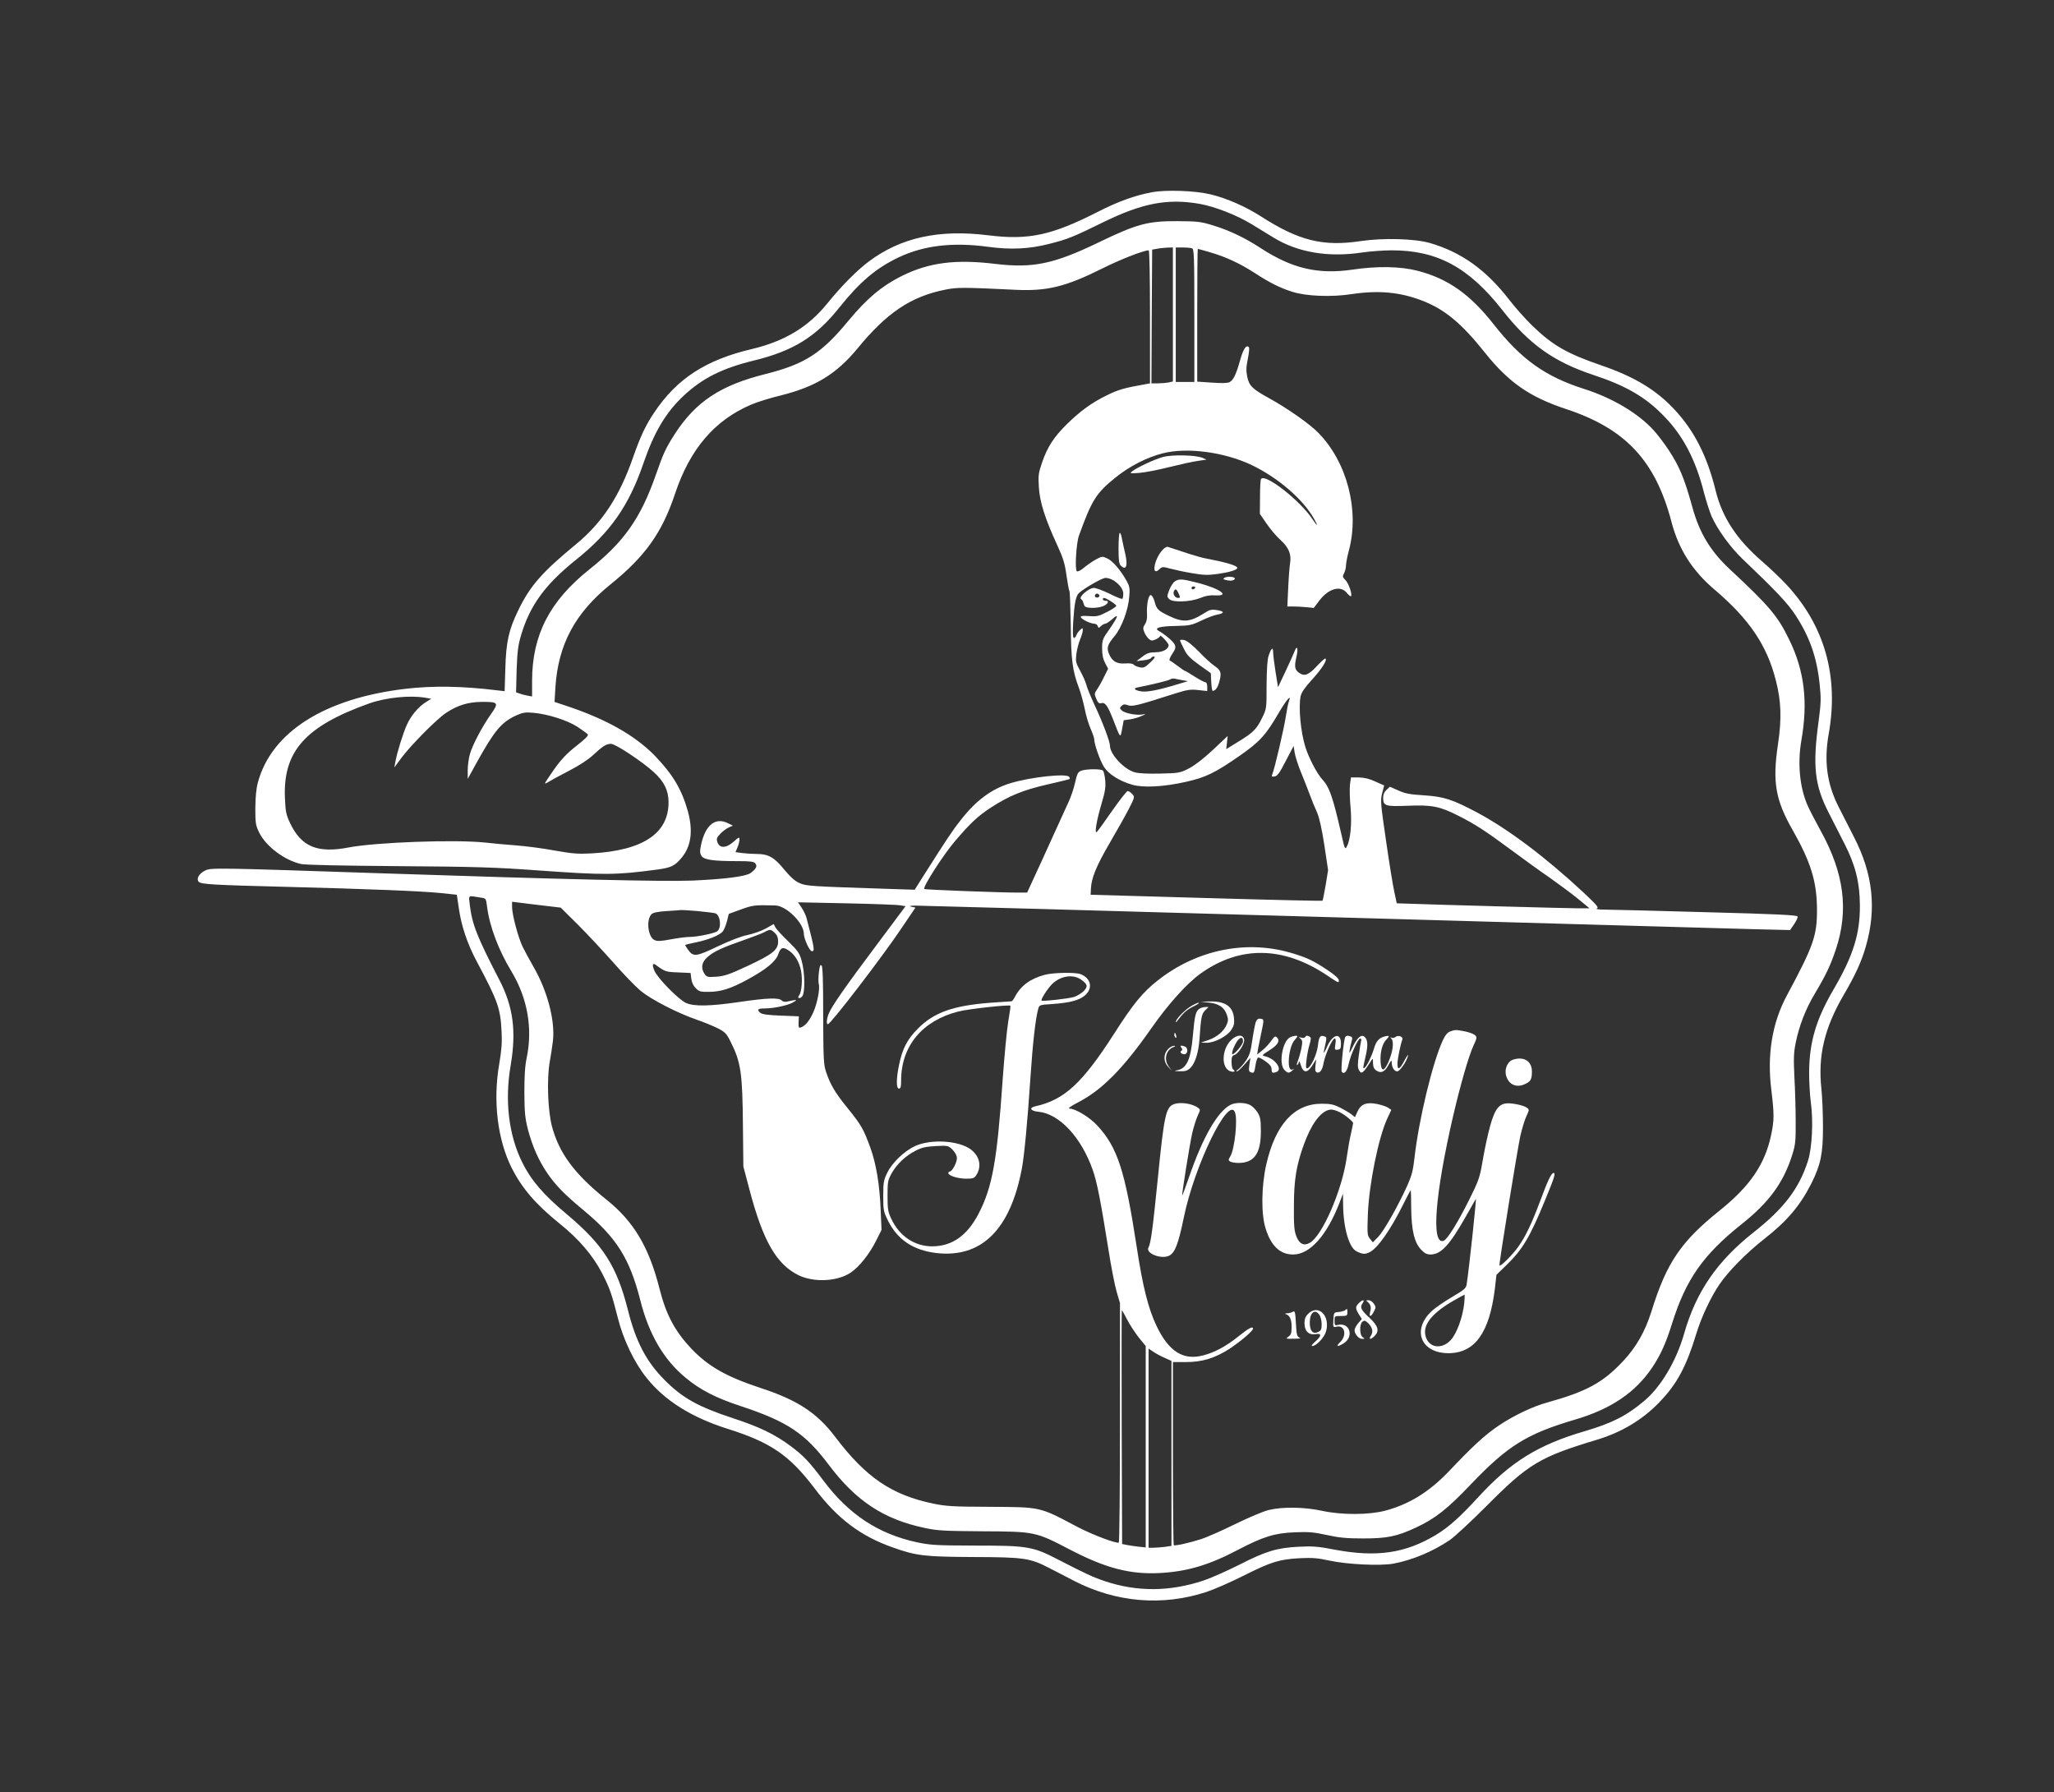 <?xml version="1.0" standalone="no"?>
<!DOCTYPE svg PUBLIC "-//W3C//DTD SVG 20010904//EN"
 "http://www.w3.org/TR/2001/REC-SVG-20010904/DTD/svg10.dtd">
<svg version="1.0" xmlns="http://www.w3.org/2000/svg"
 width="1436pt" height="1253pt" viewBox="0 0 1436 1253"
 preserveAspectRatio="xMidYMid meet">

<rect x="0" y="0" width="1436" height="1253" fill="#333333" stroke="none"/>

<g transform="translate(0,1253) scale(0.1,-0.1)"
fill="#FFFFFF" stroke="none">
<path d="M8053 11186 c-122 -23 -237 -65 -380 -138 -320 -163 -482 -198 -763
-163 -346 43 -611 -15 -836 -183 -84 -63 -191 -171 -289 -292 -134 -166 -298
-265 -528 -320 -323 -76 -525 -207 -684 -445 -60 -90 -96 -166 -148 -315 -94
-270 -215 -454 -396 -603 -239 -197 -322 -291 -405 -462 -67 -137 -86 -222
-91 -408 l-5 -159 -52 6 c-244 30 -449 33 -638 11 -567 -66 -940 -302 -1035
-655 -12 -44 -17 -103 -18 -180 0 -106 2 -119 28 -172 47 -95 176 -192 291
-218 31 -7 279 -12 680 -15 547 -4 677 -8 979 -30 461 -33 540 -33 832 6 95
13 122 25 168 80 69 80 84 190 46 328 -43 153 -104 255 -228 385 -141 146
-350 263 -635 356 l-69 23 6 101 c19 299 137 521 387 722 241 195 359 360 450
634 104 311 276 513 533 622 39 17 132 46 207 64 243 61 388 150 535 328 205
250 373 363 613 411 84 17 124 17 496 -1 217 -10 348 22 602 149 126 63 289
127 325 127 5 0 9 -178 9 -465 l0 -465 -22 -4 c-159 -28 -198 -39 -281 -80
-106 -52 -184 -109 -280 -203 -89 -88 -134 -158 -170 -262 -27 -77 -29 -94
-24 -176 6 -103 42 -218 128 -405 42 -91 54 -130 65 -212 8 -55 17 -105 21
-111 3 -6 7 -112 9 -236 2 -243 12 -323 58 -442 13 -36 31 -102 40 -146 8 -44
27 -106 41 -138 14 -32 25 -64 25 -73 0 -34 41 -150 68 -193 34 -52 106 -98
198 -125 77 -22 218 -15 374 20 139 31 205 63 376 182 142 99 183 144 275 302
54 92 91 134 70 79 -5 -13 -15 -62 -22 -108 -11 -77 -77 -360 -94 -402 -7 -16
-4 -18 16 -15 19 2 35 24 78 108 l55 105 8 -50 c5 -27 24 -86 42 -130 18 -44
46 -114 61 -155 15 -41 39 -100 53 -130 16 -37 33 -113 51 -229 l26 -174 -17
-105 c-10 -58 -20 -107 -22 -109 -2 -2 -368 6 -812 19 l-809 23 2 43 c3 74 39
161 133 322 50 85 110 192 133 237 41 80 41 82 23 102 -11 12 -25 21 -32 21
-7 0 -56 -63 -110 -140 -53 -77 -101 -143 -107 -147 -16 -10 0 83 34 198 25
84 30 115 26 163 -3 32 -10 63 -16 69 -13 13 -117 12 -152 -1 -23 -9 -29 -21
-43 -84 -9 -41 -30 -103 -47 -138 -17 -36 -68 -148 -114 -250 -46 -102 -104
-229 -129 -282 l-45 -98 -63 0 c-121 0 -652 20 -656 25 -13 12 132 238 214
334 110 129 162 177 254 237 125 81 224 121 389 159 85 19 156 37 159 39 2 3
1 9 -3 15 -16 26 -270 -1 -410 -44 -133 -40 -242 -121 -349 -259 -58 -73 -96
-131 -272 -408 l-49 -78 -185 6 c-545 18 -573 19 -621 41 -32 14 -63 42 -107
95 -68 84 -110 108 -190 108 -26 0 -70 3 -98 6 l-52 7 14 33 c8 18 14 43 14
55 0 19 -4 18 -41 -15 -51 -46 -98 -48 -113 -4 -8 24 -6 32 20 59 16 17 42 37
58 44 l30 13 -32 16 c-90 46 -161 -10 -191 -152 -9 -44 -8 -57 4 -76 18 -27
80 -36 256 -36 85 0 109 -3 120 -16 15 -19 6 -38 -33 -67 -32 -24 -181 -43
-408 -53 -194 -8 -892 8 -2175 51 -1162 39 -1188 39 -1229 20 -44 -21 -65 -57
-47 -79 15 -18 102 -23 621 -36 543 -14 931 -29 1070 -43 l114 -12 14 -95 c17
-122 60 -249 124 -369 150 -281 167 -330 175 -496 4 -74 -1 -131 -16 -219 -46
-262 -13 -534 88 -734 72 -141 169 -254 336 -388 132 -106 229 -220 293 -342
55 -108 68 -143 112 -317 38 -151 115 -311 201 -418 127 -159 314 -276 567
-356 302 -95 432 -185 608 -417 158 -210 321 -333 546 -412 166 -59 222 -65
563 -67 354 -1 396 -7 531 -77 44 -22 122 -63 174 -90 294 -151 618 -178 925
-77 49 16 167 67 260 114 195 98 250 114 395 122 85 4 124 1 205 -17 124 -27
357 -38 448 -21 134 26 271 83 392 164 33 22 150 131 260 241 291 293 371 341
770 461 172 52 319 140 436 262 123 127 188 248 258 478 35 115 101 257 163
347 60 89 187 218 309 314 164 128 253 234 333 391 65 131 81 205 81 393 0 91
-5 211 -11 268 -25 232 21 425 156 657 81 138 125 234 155 340 76 264 49 507
-84 765 -35 69 -83 163 -107 210 -81 159 -103 318 -69 509 72 404 -29 759
-297 1046 -40 43 -116 115 -169 161 -176 152 -278 306 -324 493 -60 244 -150
420 -289 569 -129 138 -282 230 -517 310 -233 80 -336 139 -477 276 -46 45
-119 126 -161 181 -162 209 -334 332 -553 396 -107 31 -327 37 -483 14 -265
-40 -433 1 -702 174 -107 68 -234 124 -348 152 -105 26 -313 34 -412 15z m333
-81 c107 -19 261 -79 364 -142 41 -25 110 -67 152 -93 171 -105 384 -141 622
-105 55 8 148 15 207 15 318 0 538 -119 774 -420 186 -237 359 -360 634 -451
230 -76 368 -156 497 -291 133 -137 220 -305 278 -536 15 -56 38 -128 51 -159
42 -95 132 -219 218 -301 237 -226 317 -311 372 -396 98 -151 148 -294 167
-483 10 -96 9 -129 -7 -250 -44 -320 -29 -453 72 -649 30 -60 80 -156 109
-214 76 -149 106 -269 107 -430 1 -199 -47 -352 -183 -585 -123 -211 -170
-367 -172 -580 0 -66 5 -161 12 -212 18 -129 9 -317 -20 -408 -62 -194 -166
-331 -380 -500 -256 -202 -403 -417 -486 -709 -54 -189 -161 -370 -277 -468
-124 -105 -226 -157 -417 -213 -325 -95 -519 -215 -743 -459 -132 -144 -211
-214 -299 -267 -213 -128 -414 -157 -704 -103 -118 23 -156 26 -254 21 -153
-8 -228 -30 -418 -127 -86 -43 -198 -93 -247 -109 -236 -79 -466 -80 -690 -5
-83 28 -133 51 -325 150 -179 93 -215 99 -580 99 -278 1 -314 3 -409 23 -272
59 -476 194 -654 431 -98 131 -140 175 -227 240 -111 83 -218 135 -404 196
-246 81 -354 141 -481 269 -126 127 -200 267 -255 488 -78 307 -172 455 -428
670 -164 137 -251 239 -313 366 -93 191 -121 427 -79 673 41 241 18 412 -79
599 -157 303 -191 390 -207 528 -7 67 -16 62 77 47 36 -5 37 -6 44 -62 17
-137 80 -305 170 -453 112 -185 150 -396 108 -601 -13 -61 -17 -128 -17 -249
1 -142 5 -178 26 -260 31 -115 72 -209 132 -298 58 -86 120 -150 255 -262 231
-191 323 -338 397 -628 60 -239 164 -418 319 -545 101 -84 211 -140 384 -197
327 -108 450 -191 615 -410 189 -252 384 -381 668 -441 92 -20 136 -22 408
-24 366 -2 369 -2 614 -130 247 -128 416 -172 621 -162 193 10 347 55 551 163
175 91 253 116 395 122 97 4 134 1 225 -19 86 -19 139 -24 254 -24 167 0 236
14 367 75 136 63 221 130 384 301 259 272 393 355 728 454 254 74 427 192 544
368 57 86 93 165 136 302 97 310 217 482 487 697 194 154 294 292 355 488 21
66 24 94 23 230 0 85 -4 225 -9 311 -6 129 -5 169 9 238 24 119 69 236 133
343 82 138 110 199 148 311 91 274 58 531 -105 827 -38 69 -80 150 -93 180
-55 126 -71 293 -43 455 47 269 21 485 -84 701 -81 167 -136 233 -418 496
-135 126 -212 255 -261 435 -55 199 -89 281 -165 397 -29 44 -75 105 -102 135
-108 120 -290 229 -489 292 -272 87 -439 206 -631 450 -166 212 -321 321 -533
376 -120 31 -282 34 -456 8 -242 -35 -422 8 -642 151 -110 72 -221 125 -338
160 -81 25 -106 27 -245 28 -206 1 -283 -20 -550 -149 -313 -151 -458 -181
-720 -150 -280 34 -465 10 -655 -84 -140 -70 -243 -156 -374 -314 -188 -228
-304 -302 -576 -371 -318 -79 -491 -194 -638 -421 -63 -99 -79 -133 -132 -285
-106 -303 -222 -468 -465 -661 -277 -221 -399 -458 -400 -776 l0 -112 -32 6
c-18 3 -44 10 -57 15 l-23 8 4 158 c5 132 10 171 32 245 62 206 167 350 381
522 241 192 373 381 474 678 74 215 155 352 278 468 132 124 270 194 495 249
272 66 434 166 595 369 144 180 257 276 414 351 176 84 378 108 624 75 160
-22 290 -16 430 20 125 31 170 49 377 151 274 134 450 168 674 129z m-186
-774 l0 -468 -31 -7 c-17 -3 -51 -6 -75 -6 l-44 0 2 468 3 467 35 6 c19 4 52
7 73 8 l37 1 0 -469z m134 463 c14 -5 16 -56 16 -470 l0 -464 -65 0 -65 0 0
470 0 470 49 0 c27 0 56 -3 65 -6z m130 -29 c107 -31 207 -78 309 -144 101
-66 176 -104 262 -131 97 -31 274 -38 416 -16 187 28 336 14 490 -45 159 -61
276 -158 441 -365 165 -207 313 -310 568 -394 414 -137 623 -360 735 -786 50
-193 147 -345 303 -477 242 -206 366 -389 428 -636 37 -145 41 -266 14 -446
-39 -262 -18 -387 104 -600 126 -222 168 -359 169 -550 1 -186 -23 -255 -211
-605 -103 -192 -139 -415 -108 -661 20 -166 20 -209 0 -306 -43 -210 -147
-364 -363 -537 -270 -216 -371 -366 -476 -706 -44 -139 -107 -250 -199 -347
-141 -150 -254 -211 -530 -288 -102 -28 -231 -90 -335 -159 -97 -65 -180 -141
-348 -318 -137 -145 -279 -234 -449 -279 -114 -30 -302 -31 -441 -1 -123 27
-277 29 -372 6 -36 -8 -142 -53 -236 -99 -93 -46 -199 -92 -235 -104 -88 -28
-187 -50 -194 -43 -3 3 -6 292 -6 643 l0 637 89 0 c113 -1 205 27 307 93 76
50 164 125 164 140 0 20 -29 5 -100 -52 -87 -70 -166 -113 -247 -134 -141 -38
-243 27 -329 209 -57 121 -95 272 -138 555 -81 528 -133 689 -274 842 -53 58
-153 119 -196 119 -12 1 15 20 64 45 165 86 312 235 504 509 120 173 255 323
351 391 275 196 578 191 885 -15 80 -54 80 -53 80 -33 0 12 -28 37 -77 70 -98
65 -138 85 -238 116 -322 101 -675 31 -952 -188 -104 -82 -171 -163 -303 -370
-224 -349 -349 -464 -552 -509 -46 -10 -34 -33 21 -38 148 -14 302 -180 382
-411 29 -84 53 -206 110 -562 17 -110 42 -237 55 -283 l24 -82 0 -835 c0 -458
-4 -836 -8 -839 -16 -9 -188 56 -292 111 -266 141 -250 137 -615 139 -255 1
-302 4 -393 23 -289 61 -468 182 -683 466 -127 168 -264 258 -525 343 -238 79
-361 149 -480 273 -115 122 -177 237 -223 419 -74 293 -181 472 -373 625 -221
177 -329 323 -379 510 -29 111 -37 328 -16 450 9 50 19 117 23 151 15 140 -39
347 -135 513 -27 47 -61 110 -76 140 -31 62 -75 226 -75 280 l0 37 170 -21
170 -20 121 -120 c66 -66 177 -185 246 -263 69 -79 156 -169 192 -199 73 -60
252 -153 393 -202 47 -16 112 -43 145 -59 52 -27 62 -37 90 -93 73 -144 84
-220 87 -594 l3 -280 41 -155 c95 -364 190 -529 345 -605 108 -52 271 -44 364
18 61 41 132 131 179 225 l37 74 -6 137 c-7 178 -31 324 -72 437 -47 130 -65
161 -159 277 -88 108 -122 166 -152 257 -16 49 -18 93 -19 392 0 239 -3 340
-11 348 -9 9 -14 -3 -19 -48 -4 -33 -4 -69 -1 -80 10 -32 -10 -137 -39 -201
-27 -59 -55 -93 -87 -104 -14 -5 -16 1 -15 36 l2 42 -126 5 c-86 3 -131 9
-143 19 -26 22 -19 31 27 31 63 0 156 19 197 40 39 21 33 24 -23 11 -28 -7
-41 -6 -52 5 -20 21 -106 17 -298 -11 -205 -30 -316 -32 -372 -6 -52 24 -200
175 -220 225 -17 40 -13 57 9 41 65 -48 71 -50 157 -53 l87 -4 5 -40 c3 -26
15 -51 32 -67 23 -23 33 -26 93 -25 84 1 152 23 268 86 132 72 199 127 216
180 17 47 33 51 78 19 39 -28 68 -77 80 -137 12 -58 5 -150 -13 -172 -16 -20
2 -28 20 -9 23 23 21 170 -3 252 -14 52 -27 69 -94 135 -43 41 -83 85 -89 97
l-12 23 -53 -30 c-30 -17 -87 -37 -127 -46 -47 -9 -124 -39 -211 -80 -152 -73
-171 -75 -208 -23 -12 16 -21 32 -19 33 2 2 38 11 79 19 85 18 158 48 182 74
9 10 22 42 30 71 l13 53 85 31 c83 30 94 32 240 28 78 -2 200 -123 200 -198 0
-34 40 -122 56 -122 22 0 18 21 -37 231 -5 20 -21 53 -35 74 l-25 37 338 -7
c186 -4 355 -10 376 -14 l38 -6 -200 -268 c-216 -288 -315 -429 -337 -483 -15
-37 -18 -74 -6 -74 19 0 375 463 514 670 l98 145 -28 6 c-19 5 -12 7 28 8 30
0 1306 -35 2835 -79 1529 -44 2893 -82 3030 -86 l250 -6 28 41 c16 23 27 47
24 54 -4 10 -151 17 -643 30 -352 10 -670 18 -709 18 -40 0 -62 4 -51 8 15 6
0 24 -95 113 -264 246 -530 446 -750 562 -167 88 -226 107 -364 116 -98 6
-131 12 -179 34 l-59 26 -24 -22 c-15 -14 -23 -33 -23 -54 0 -58 12 -63 172
-57 168 7 223 -4 350 -68 118 -59 192 -107 369 -238 86 -64 209 -153 275 -198
65 -46 154 -112 198 -148 l79 -65 -79 0 c-69 0 -1031 26 -1204 33 l-65 2 -17
80 c-10 44 -36 205 -58 358 -38 260 -40 282 -27 332 l14 54 -61 27 c-42 20
-78 28 -116 29 l-55 0 -7 -50 c-3 -27 -2 -98 4 -158 10 -114 0 -226 -26 -275
-13 -24 -15 -18 -40 94 -59 256 -81 320 -132 376 -38 42 -93 148 -117 223 -34
107 -50 281 -34 358 6 27 29 60 79 115 69 76 108 136 95 148 -3 4 -29 -19 -58
-50 -58 -63 -87 -76 -123 -52 -34 22 -39 44 -22 115 14 62 4 85 -15 34 -6 -16
-34 -77 -62 -137 l-52 -110 -17 105 c-9 57 -17 120 -17 138 -1 42 -13 32 -32
-24 -9 -26 -13 -96 -14 -205 0 -165 0 -165 -32 -230 -38 -78 -62 -102 -169
-167 l-81 -50 5 46 5 46 -103 -97 c-66 -62 -126 -108 -168 -130 -63 -32 -71
-33 -201 -36 -85 -2 -150 1 -178 9 -75 21 -173 126 -173 186 0 29 -53 169
-108 285 -27 59 -53 122 -57 140 -4 18 -23 61 -42 96 -32 58 -34 67 -28 120 4
31 16 77 26 101 10 24 19 53 19 64 0 19 -1 19 -20 2 -11 -10 -22 -26 -25 -36
-4 -11 -11 -19 -17 -19 -8 0 -9 34 -5 113 8 126 18 179 39 200 30 30 163 107
186 107 55 0 125 -62 125 -110 0 -16 -3 -33 -6 -36 -4 -4 -44 12 -89 35 -46
22 -95 41 -111 41 -35 0 -109 -65 -89 -78 7 -5 14 -15 15 -23 2 -8 6 -20 10
-26 10 -16 83 -17 125 -2 36 12 51 39 22 39 -11 0 -20 5 -20 10 0 6 3 10 8 10
15 0 86 -45 86 -55 1 -5 -28 -25 -64 -43 -58 -30 -72 -33 -127 -29 -46 3 -60
1 -57 -8 6 -15 68 -45 93 -45 10 0 22 -7 25 -16 6 -16 8 -16 24 0 10 9 24 16
30 16 6 0 27 14 47 31 49 44 44 21 -17 -67 -50 -70 -53 -78 -53 -137 0 -44 6
-73 21 -102 l21 -40 -30 -60 c-16 -33 -38 -72 -49 -87 -17 -25 -18 -30 -4 -63
12 -28 20 -35 34 -31 27 9 46 -17 82 -109 55 -142 52 -139 65 -70 l11 60 44 6
c25 4 61 14 80 23 34 15 34 16 5 11 -41 -7 -124 9 -143 29 -15 14 -15 18 -1
31 12 12 22 13 41 6 33 -13 65 -5 337 82 80 25 103 29 157 23 l64 -7 0 31 c0
17 -5 30 -12 30 -7 0 -41 18 -76 40 -34 22 -65 40 -68 40 -3 0 -25 15 -50 34
-25 19 -50 36 -56 38 -6 2 1 22 17 46 24 36 26 46 17 67 -10 21 -66 69 -112
95 -34 20 9 32 117 34 101 2 113 5 183 38 41 20 92 39 113 42 50 9 47 23 -6
31 -38 6 -50 3 -92 -24 -95 -60 -144 -64 -240 -18 -81 39 -89 47 -104 105 -7
23 -18 42 -26 42 -16 0 -30 -67 -26 -132 2 -31 -3 -55 -14 -72 -15 -22 -15
-31 -5 -55 6 -16 20 -37 31 -47 16 -14 23 -15 49 -4 16 7 30 18 30 24 1 13 60
-50 60 -64 0 -28 -41 -50 -92 -50 -44 -1 -60 -6 -93 -32 l-40 -30 50 6 c28 3
52 11 53 16 2 6 11 10 20 10 12 0 3 -13 -26 -41 -37 -35 -47 -40 -75 -34 -18
4 -36 12 -42 19 -6 7 -28 10 -58 8 -58 -5 -92 15 -113 65 -19 44 -12 66 39
127 49 59 95 182 102 276 5 55 2 71 -17 106 -41 75 -98 142 -135 159 -36 17
-38 17 -81 -6 -24 -13 -61 -39 -83 -57 -22 -19 -44 -30 -50 -26 -16 9 -5 196
14 249 90 249 120 297 255 406 99 80 220 142 332 170 168 43 425 9 614 -79
187 -88 366 -241 444 -381 30 -53 23 -53 -12 -1 -87 132 -334 324 -360 281 -4
-5 -7 -62 -7 -126 l-1 -117 47 -69 c26 -38 69 -89 96 -113 59 -53 79 -101 68
-165 -4 -25 -10 -103 -13 -173 l-6 -128 43 0 c23 0 65 -2 92 -5 l50 -5 37 49
c65 87 150 111 194 56 13 -16 26 -26 29 -23 11 11 -16 90 -39 113 -20 20 -21
25 -10 46 7 13 14 38 14 54 0 17 9 64 20 105 76 281 -12 620 -214 825 -60 62
-218 172 -345 242 -115 63 -138 86 -151 148 -9 43 -8 68 4 127 8 40 12 76 7
81 -18 18 -37 -9 -59 -84 -28 -102 -49 -147 -75 -160 -13 -8 -55 -9 -123 -4
l-104 7 0 464 c0 255 2 464 4 464 2 0 43 -11 90 -25z m-779 -2394 c7 -12 -12
-24 -25 -16 -11 7 -4 25 10 25 5 0 11 -4 15 -9z m580 -596 l40 -7 -80 -24
c-128 -39 -207 -54 -248 -47 -44 7 -57 21 -25 27 109 22 216 48 228 56 8 5 22
8 30 6 8 -2 33 -7 55 -11z m-5290 -123 l40 -7 -37 -23 c-53 -33 -105 -95 -134
-160 -27 -60 -68 -193 -80 -258 l-7 -39 48 65 c65 88 248 273 313 316 79 53
154 76 247 77 119 1 124 -5 69 -83 -64 -91 -129 -215 -148 -279 -9 -30 -16
-82 -16 -115 l0 -61 66 120 c122 219 170 276 272 323 47 21 64 24 121 19 100
-9 237 -52 308 -98 34 -23 66 -46 72 -52 7 -9 -16 -32 -80 -82 -67 -53 -105
-93 -154 -162 -36 -51 -65 -95 -65 -99 0 -3 11 1 25 10 14 9 78 44 142 77 72
37 137 80 168 109 66 62 94 80 126 80 32 0 219 -124 300 -198 72 -66 102 -127
103 -207 2 -221 -178 -341 -539 -361 -93 -5 -133 -2 -257 20 -81 15 -202 31
-270 36 -68 5 -166 14 -218 20 -211 22 -759 2 -950 -34 -221 -43 -334 4 -413
172 -27 57 -31 80 -35 173 -14 327 143 502 588 661 118 42 287 59 395 40z
m1900 -1491 c61 -6 118 -13 127 -16 34 -13 44 -100 13 -125 -17 -14 -140 -40
-194 -40 -24 0 -84 -8 -132 -17 -69 -13 -94 -14 -113 -5 -46 21 -60 142 -21
181 11 11 43 18 108 22 51 3 94 6 97 7 3 1 55 -2 115 -7z m542 -153 c16 -15
23 -33 23 -61 0 -58 -40 -89 -216 -171 -124 -58 -160 -70 -215 -74 -61 -4 -67
-3 -83 19 -28 41 -21 83 21 119 43 38 103 66 256 119 62 22 126 46 142 55 39
21 44 20 72 -6z m2463 -2703 c18 -35 55 -91 81 -125 l49 -60 0 -704 0 -704
-47 5 c-27 3 -64 8 -83 12 l-35 7 -3 817 c-1 449 -1 817 1 817 2 0 19 -29 37
-65z m263 -268 l47 -21 0 -647 0 -646 -46 -7 c-26 -3 -62 -6 -80 -6 l-34 0 0
696 0 696 33 -22 c17 -12 53 -31 80 -43z"/>
<path d="M8130 9335 c-59 -16 -182 -74 -215 -100 -19 -15 -16 -16 50 -11 39 3
133 21 211 41 77 19 167 39 200 43 l59 9 -30 13 c-47 19 -210 23 -275 5z"/>
<path d="M7828 8804 c-5 -4 -8 -54 -8 -110 0 -80 3 -106 16 -118 37 -38 51 0
30 86 -8 35 -19 83 -23 106 -4 24 -11 40 -15 36z"/>
<path d="M8130 8688 c-61 -63 -84 -194 -25 -138 20 19 24 19 76 5 30 -8 98
-23 152 -32 84 -14 110 -15 183 -5 82 12 134 28 134 42 0 16 -78 39 -220 66
-19 3 -69 17 -110 30 -41 14 -91 30 -110 36 -19 6 -40 13 -46 15 -7 2 -22 -6
-34 -19z"/>
<path d="M8561 8491 c-12 -8 -10 -11 11 -16 32 -8 58 -4 61 10 3 13 -54 18
-72 6z"/>
<path d="M8213 8465 c-12 -8 -29 -35 -39 -61 -16 -42 -16 -46 0 -62 25 -25
145 -21 216 7 37 16 70 21 104 19 110 -7 38 46 -118 87 -114 29 -134 30 -163
10z m142 -45 c-3 -5 -10 -10 -16 -10 -5 0 -9 5 -9 10 0 6 7 10 16 10 8 0 12
-4 9 -10z m-117 -35 c15 -33 15 -35 -2 -35 -20 0 -37 25 -30 44 9 23 19 20 32
-9z"/>
<path d="M8250 8053 c0 -4 13 -32 28 -61 21 -43 43 -65 107 -111 l80 -57 3
-62 c2 -34 6 -62 10 -62 20 1 36 23 48 70 15 59 10 74 -41 109 -18 12 -65 55
-104 96 -45 46 -83 76 -101 80 -17 4 -30 3 -30 -2z"/>
<path d="M7303 5715 c-102 -28 -167 -76 -208 -155 -9 -17 -19 -30 -23 -30 -4
0 -70 -5 -147 -10 -260 -20 -394 -67 -506 -179 -76 -76 -110 -142 -133 -253
-21 -101 -21 -168 -1 -168 12 0 15 13 15 58 1 240 148 417 401 481 71 18 355
49 363 40 2 -2 -5 -52 -15 -110 -10 -58 -27 -241 -39 -405 -39 -569 -72 -752
-168 -938 -80 -154 -185 -228 -324 -229 -124 0 -230 71 -287 193 -23 48 -26
68 -26 160 0 97 2 109 29 158 36 64 97 122 168 158 42 22 71 28 140 32 86 4
87 4 118 -26 19 -20 30 -41 30 -59 0 -30 -33 -93 -50 -93 -5 0 -10 -5 -10 -11
0 -18 67 -39 124 -39 48 0 58 3 71 24 40 61 25 132 -37 180 -85 63 -278 75
-391 24 -75 -35 -160 -116 -194 -187 -25 -50 -28 -67 -28 -161 0 -99 2 -110
32 -171 67 -136 178 -210 341 -229 315 -35 515 164 596 590 17 90 40 331 61
650 15 226 35 402 53 465 8 30 9 30 98 36 122 8 190 26 230 61 57 50 41 120
-32 148 -37 14 -191 11 -251 -5z m256 -34 c45 -32 48 -47 18 -79 -16 -16 -47
-35 -69 -42 -43 -12 -219 -32 -226 -25 -8 7 45 89 76 118 59 56 146 68 201 28z"/>
<path d="M8452 5521 c69 -7 108 -34 125 -85 11 -30 10 -43 -1 -69 -20 -47 -68
-87 -128 -108 l-53 -18 41 -1 c55 0 143 45 172 90 19 28 23 45 19 83 -7 81
-61 118 -169 116 l-63 -2 57 -6z"/>
<path d="M8316 5489 c-44 -30 -96 -86 -96 -104 0 -5 11 7 25 26 32 43 59 65
110 89 22 11 33 20 24 20 -8 0 -37 -14 -63 -31z"/>
<path d="M8387 5479 c-27 -16 -35 -47 -47 -186 -15 -173 -44 -235 -115 -246
-20 -3 -13 -5 21 -6 43 -1 55 3 78 25 32 33 55 106 62 199 10 154 15 177 39
201 l24 24 -22 0 c-12 0 -30 -5 -40 -11z"/>
<path d="M8779 5384 c-5 -16 -16 -72 -24 -126 -11 -79 -19 -105 -44 -142 -17
-25 -41 -52 -53 -61 -13 -8 -17 -15 -11 -15 6 0 30 21 53 48 l42 47 -7 -47
c-6 -39 -4 -49 9 -54 23 -9 26 -3 34 52 4 26 12 49 18 51 6 2 29 -10 52 -27
30 -21 42 -37 42 -55 0 -26 7 -29 34 -19 45 17 -8 92 -77 109 -27 7 -27 8 27
42 59 37 77 66 54 90 -13 12 -18 9 -41 -24 -15 -21 -43 -51 -62 -66 l-36 -29
6 39 c4 21 14 70 22 108 21 98 21 100 -4 103 -17 3 -26 -4 -34 -24z"/>
<path d="M10138 5319 c-19 -7 -35 -27 -51 -62 -71 -153 -168 -554 -198 -822
-10 -90 -20 -125 -51 -195 -66 -145 -161 -312 -201 -355 l-39 -40 -20 25 c-19
23 -20 35 -15 170 8 212 75 542 137 673 l27 58 -22 15 c-12 8 -47 20 -77 26
-74 15 -114 0 -138 -54 l-17 -38 -25 20 c-14 11 -50 32 -79 47 -45 22 -67 27
-129 27 -191 0 -323 -144 -387 -424 -35 -154 -37 -350 -4 -451 38 -120 101
-179 191 -179 118 0 236 132 325 362 l24 63 1 -80 c2 -160 42 -298 94 -323 43
-21 59 -22 91 -6 55 26 144 152 234 332 28 56 52 102 54 102 1 0 3 -57 3 -128
2 -155 22 -238 69 -288 25 -26 41 -34 66 -34 73 0 133 65 245 262 35 62 67
119 72 127 6 11 -46 -477 -64 -596 -4 -29 -16 -39 -102 -90 -53 -31 -117 -75
-141 -97 -143 -132 -79 -296 116 -296 185 1 286 143 324 451 l11 97 69 67
c113 109 166 198 271 455 67 162 75 190 59 190 -15 0 -41 -54 -91 -190 -63
-167 -104 -254 -155 -325 -40 -57 -123 -140 -132 -132 -5 6 124 802 146 906
12 52 31 115 43 139 20 43 20 46 3 58 -25 19 -120 37 -154 29 -53 -11 -81 -61
-116 -207 -14 -57 -33 -152 -43 -213 -17 -98 -27 -125 -92 -255 -80 -160 -151
-274 -177 -284 -89 -34 -61 323 67 876 52 221 106 409 140 485 27 58 27 63 11
77 -10 9 -41 20 -71 26 -62 12 -66 12 -102 -1z m-717 -600 c21 -17 39 -35 39
-39 0 -5 -7 -38 -15 -75 -9 -36 -22 -112 -30 -168 -32 -228 -172 -550 -259
-596 -41 -23 -72 -7 -93 46 -15 40 -18 76 -17 208 0 183 16 285 69 432 51 142
116 232 180 245 27 6 79 -15 126 -53z m816 -1298 c-11 -101 -53 -216 -96 -261
-68 -71 -163 -49 -177 42 -12 73 54 152 196 234 41 24 77 43 79 43 2 1 1 -25
-2 -58z"/>
<path d="M8210 5296 c0 -8 4 -17 9 -20 5 -4 7 3 4 14 -6 23 -13 26 -13 6z"/>
<path d="M8606 5258 c-66 -66 -69 -194 -5 -217 27 -9 41 0 19 14 -5 3 -10 26
-10 50 0 35 4 45 20 50 28 9 72 78 68 107 -5 38 -51 37 -92 -4z m84 -9 c0 -22
-65 -98 -75 -88 -3 4 1 24 10 45 28 67 65 92 65 43z"/>
<path d="M9022 5280 c-55 -23 -85 -187 -42 -230 24 -24 32 -25 57 -2 10 9 13
13 6 9 -21 -15 -33 3 -33 49 0 61 18 128 41 153 10 11 19 23 19 26 0 7 -21 5
-48 -5z"/>
<path d="M9125 5280 c-4 -6 -16 -8 -28 -4 -20 5 -20 5 -5 -7 14 -12 15 -22 7
-64 -5 -27 -16 -67 -24 -88 -9 -21 -11 -36 -5 -32 5 3 10 14 11 23 0 9 6 -1
13 -23 17 -58 46 -59 81 -3 l27 43 -5 -43 c-4 -33 -2 -45 10 -49 21 -8 39 18
47 68 4 22 20 69 36 105 33 74 56 86 46 23 -6 -38 -5 -40 16 -37 19 2 23 9 23
42 0 80 -57 68 -97 -21 -10 -24 -21 -43 -23 -43 -2 0 3 25 10 55 11 51 11 55
-6 60 -30 10 -38 -2 -45 -64 -7 -61 -48 -151 -73 -159 -11 -4 -13 7 -7 57 4
34 13 82 21 108 11 37 12 49 2 55 -16 10 -25 10 -32 -2z"/>
<path d="M9405 5280 c-11 -18 -33 -235 -24 -244 17 -19 38 5 48 57 14 63 65
177 81 177 6 0 9 -8 6 -17 -3 -10 -10 -55 -16 -99 -9 -62 -9 -87 0 -103 18
-35 28 -27 87 65 10 17 12 14 12 -18 1 -28 7 -41 25 -53 32 -21 59 -8 85 43
17 31 20 34 21 14 0 -33 18 -62 38 -62 18 0 66 68 76 110 4 14 -7 -1 -24 -32
-34 -65 -50 -73 -50 -25 0 33 22 140 34 169 9 21 -29 35 -49 18 -8 -6 -20 -8
-27 -4 -10 6 -9 3 1 -9 18 -23 8 -94 -24 -165 -30 -66 -49 -64 -53 6 -4 63 12
126 39 153 26 26 24 32 -8 24 -41 -10 -62 -33 -77 -85 -16 -54 -51 -126 -66
-135 -13 -8 -12 -3 5 70 18 75 19 116 2 139 -23 31 -53 11 -87 -57 -25 -52
-29 -57 -24 -27 3 19 9 47 14 62 6 20 5 28 -7 32 -21 8 -31 7 -38 -4z"/>
<path d="M8179 5207 c-45 -34 -50 -94 -13 -134 l26 -28 -21 29 c-36 49 -20
115 33 136 12 5 15 9 6 9 -8 0 -22 -5 -31 -12z"/>
<path d="M8259 5206 c8 -10 9 -16 1 -21 -15 -9 -2 -25 21 -25 24 0 27 45 3 54
-27 10 -37 7 -25 -8z"/>
<path d="M10563 5115 c-34 -24 -47 -76 -29 -118 23 -56 77 -73 135 -42 34 17
41 33 41 86 0 54 -34 89 -87 89 -21 0 -48 -7 -60 -15z"/>
<path d="M8205 4810 c-54 -21 -67 -81 -110 -515 -36 -356 -49 -456 -66 -487
-21 -38 84 -82 141 -58 43 18 67 78 106 267 74 364 313 855 358 737 20 -51 -2
-255 -32 -307 -15 -24 -15 -29 -2 -37 8 -5 35 -10 58 -10 110 0 157 65 157
220 0 82 -3 100 -23 133 -13 21 -37 44 -52 52 -37 19 -103 19 -138 1 -90 -48
-192 -224 -287 -499 -26 -76 -49 -136 -50 -135 -4 5 52 355 70 436 10 42 27
97 38 121 20 43 20 44 2 57 -40 30 -127 42 -170 24z"/>
<path d="M9500 3420 c-25 -25 -25 -37 0 -78 l21 -33 -26 -30 c-14 -17 -25 -38
-25 -48 0 -27 29 -61 53 -61 20 1 20 2 5 11 -23 13 -25 91 -3 109 13 10 19 9
36 -6 33 -30 42 -63 24 -90 -19 -29 -3 -32 25 -4 35 35 26 69 -33 125 -63 58
-71 75 -51 104 19 27 1 28 -26 1z"/>
<path d="M9562 3428 c21 -18 26 -38 17 -70 -10 -38 7 -36 26 3 15 28 15 33 0
55 -8 13 -25 24 -37 24 -19 0 -20 -1 -6 -12z"/>
<path d="M9405 3371 c-6 -5 -26 -11 -45 -13 -35 -3 -35 -3 -38 -56 -3 -51 -2
-52 21 -47 57 15 76 -58 28 -106 -33 -32 -24 -38 20 -12 79 47 46 153 -41 130
-17 -4 -20 0 -20 29 0 34 0 34 45 34 41 0 45 2 45 25 0 28 -2 29 -15 16z"/>
<path d="M9040 3360 c-8 -5 -26 -10 -40 -11 -15 0 -19 -3 -10 -6 28 -10 40
-37 40 -89 0 -43 -4 -56 -22 -68 -21 -15 -20 -16 37 -15 40 0 53 3 40 8 -17 7
-21 20 -25 99 -4 78 -7 90 -20 82z"/>
<path d="M9145 3345 c-18 -18 -25 -35 -25 -65 0 -55 29 -84 76 -77 45 8 45
-12 -1 -52 -21 -19 -30 -31 -21 -31 29 0 85 60 97 103 30 110 -55 193 -126
122z m79 -7 c9 -12 16 -42 16 -65 0 -37 -4 -45 -25 -55 -37 -17 -58 8 -58 66
0 70 36 99 67 54z"/>
</g>
</svg>
